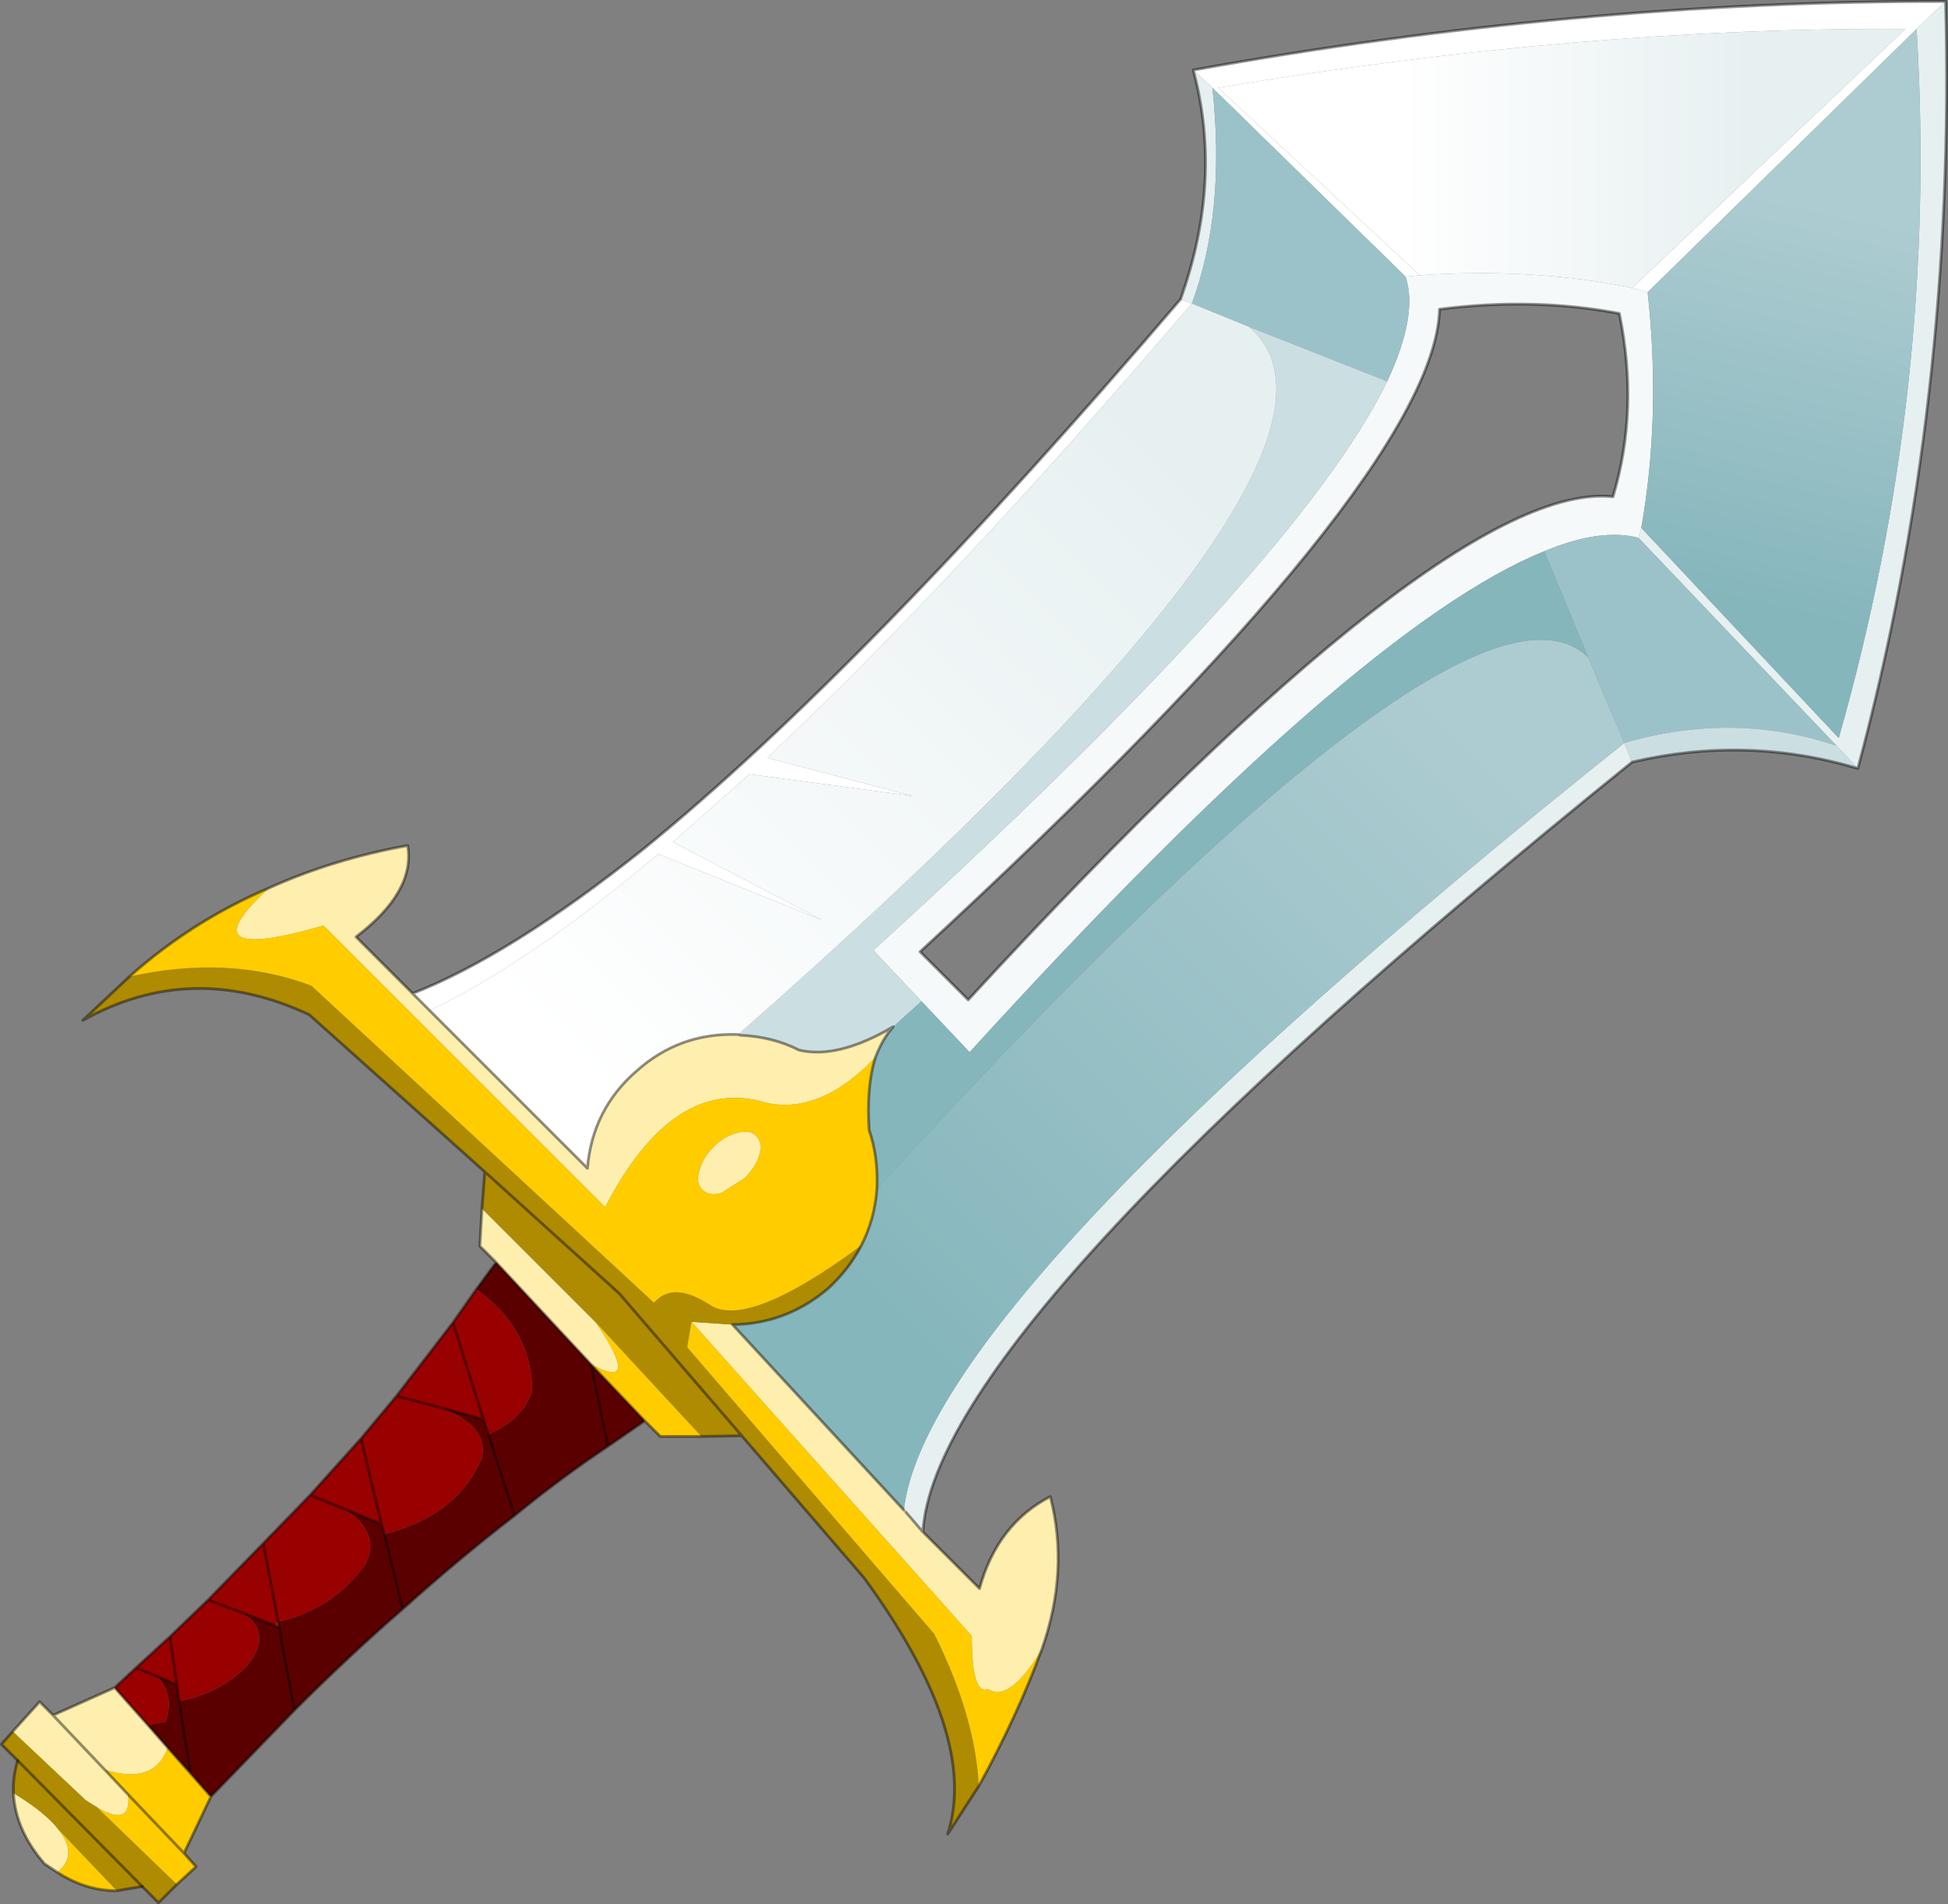 <svg viewBox="0 0 137.62 134.55" xmlns="http://www.w3.org/2000/svg" xmlns:xlink="http://www.w3.org/1999/xlink"><rect x="0" y="0" width="137.62" height="134.55" fill="#808080" stroke="none"/><use width="137.6" height="134.55" xlink:href="#a"/><defs><linearGradient id="b" x1="-819.2" x2="819.2" gradientTransform="rotate(134.99 93.84 148.328) scale(.037 .011)" gradientUnits="userSpaceOnUse"><stop stop-color="#e7f0f1" offset="0"/><stop stop-color="#fff" offset="1"/></linearGradient><linearGradient id="c" x1="-819.2" x2="819.2" gradientTransform="matrix(-.015 0 0 -.011 315.3 144.8)" gradientUnits="userSpaceOnUse"><stop stop-color="#e7f0f1" offset="0"/><stop stop-color="#fff" offset="1"/></linearGradient><linearGradient id="d" x1="-819.2" x2="819.2" gradientTransform="matrix(-.005 .017 -.013 -.003 329.4 162.1)" gradientUnits="userSpaceOnUse"><stop stop-color="#adccd1" offset="0"/><stop stop-color="#85b6bc" offset="1"/></linearGradient><linearGradient id="e" x1="-819.2" x2="819.2" gradientTransform="rotate(135.072 101.338 163.23) scale(.036 .011)" gradientUnits="userSpaceOnUse"><stop stop-color="#adccd1" offset="0"/><stop stop-color="#85b6bc" offset="1"/></linearGradient><g id="a"><path d="m341.6 133.7-2.05 1.95-19 18.6-1.1-.3 19.3-18.3q-22.65-.15-48.55 4.15l14.25 13.25-1 .1-13.65-13.35-1.35-1.25q27.1-4.9 53.15-4.85m-53.25 21.35q-16.85 19.75-30 32.1l10.3 2.7-11.55-1.55-5.4 4.8 10.5 5.5-11.55-4.65q-9.1 7.7-16.15 11.05l-1.2-1.2q6.9-2.7 16.3-10.2 15.55-12.65 37.95-38.85l.8.3" fill="#fff" fill-rule="evenodd" transform="translate(-204.15 -133.6)"/><path d="m339.55 135.65 2.05-1.95q.75 28.25-6.2 54.2l-1.5-1.6-14-14.7.2-.7 13.95 14.85q7.05-24.75 5.5-50.1m-51.1 2.9 1.35 1.25q.95 8.75-1.45 15.25l-.8-.3q3-8.4.9-16.2m30.45 47.55.55 1.35q-49.25 39.75-50.1 54.4l-1.2-1.4-.15-.15q1.7-14.9 50.9-54.2" fill="#e7f0f1" fill-rule="evenodd" transform="translate(-204.15 -133.6)"/><path d="m303.45 153.15 1-.1q7.95-.55 15 .9l1.1.3q.95 8.75-.45 16.65l-.2.7q-2.7-.7-6.65.95-13.25 5.35-40.6 35.4l-6.8-7.2q30.1-27.4 36.3-40.2 2.2-4.7 1.3-7.4m14.65 15.55q1.85-6.15.45-12.95-6.05-1.15-12.7-.3-.35 11.85-36.7 45.4l3.4 3.4q33.9-36.8 45.55-35.55" fill="#f6f9fa" fill-rule="evenodd" transform="translate(-204.15 -133.6)"/><path d="m289.8 139.8 13.65 13.35q.9 2.7-1.3 7.4l-9.75-3.85-4.05-1.65q2.4-6.5 1.45-15.25m30.1 31.8 14 14.7q-7.25-2.45-15-.2l-2.55-6.05-3.1-7.5q3.95-1.65 6.65-.95" fill="#9bc2c8" fill-rule="evenodd" transform="translate(-204.15 -133.6)"/><path d="m333.9 186.3 1.5 1.6q-7.85-2.35-15.95-.45l-.55-1.35q7.75-2.25 15 .2m-77.6 20.4q46.55-40.95 36.1-50l9.75 3.85q-6.2 12.8-36.3 40.2l3.4 3.6-2 1.8q-3.9 2.3-6.65 1.65-1.85-.95-4.15-1.05l-.15-.05" fill="#cbdfe2" fill-rule="evenodd" transform="translate(-204.15 -133.6)"/><path d="M234.5 205q7.05-3.35 16.15-11.05l11.55 4.65-10.5-5.5 5.4-4.8 11.55 1.55-10.3-2.7q13.15-12.35 30-32.1l4.05 1.65q10.45 9.05-36.1 50-4.15-.15-7.2 2.6-3.1 2.7-3.45 6.85L234.5 205" fill="url(#b)" fill-rule="evenodd" transform="translate(-204.15 -133.6)"/><path d="M304.45 153.05 290.2 139.8q25.9-4.3 48.55-4.15l-19.3 18.3q-7.05-1.45-15-.9" fill="url(#c)" fill-rule="evenodd" transform="translate(-204.15 -133.6)"/><path d="m320.55 154.25 19-18.6q1.55 25.35-5.5 50.1L320.1 170.9q1.4-7.9.45-16.65" fill="url(#d)" fill-rule="evenodd" transform="translate(-204.15 -133.6)"/><path d="M318.9 186.1q-49.2 39.3-50.9 54.2l-12.1-13.1q3.85-.05 6.8-2.6 1.45-1.35 2.3-3 .95-1.85 1.1-4 41.85-45.75 50.25-37.55l2.55 6.05" fill="url(#e)" fill-rule="evenodd" transform="translate(-204.15 -133.6)"/><path d="m269.25 204.35 3.4 3.6q27.35-30.05 40.6-35.4l3.1 7.5q-8.4-8.2-50.25 37.55.1-2.3-.55-4.15-.2-3.1.45-5.15.5-1.3 1.25-2.15l2-1.8" fill="#85b6bc" fill-rule="evenodd" transform="translate(-204.15 -133.6)"/><path d="m234.5 205 11.15 11.15q.35-4.15 3.45-6.85 3.05-2.75 7.2-2.6l.15.05q2.3.1 4.15 1.05 2.75.65 6.65-1.65-.75.85-1.25 2.15-4.2 4.4-8.35 3.05-6.15-1.35-10.75 7.55L227 199q-9.85 2.85-3.85-2.65 4.55-2.05 9.8-3 .55 3.25-3.65 6.45l5.2 5.2m33.5 35.3.15.15 1.2 1.4 4 4q1.25-4.55 5-6.5 1.35 5.25-.6 10.8-2.3 3.8-3.8 2.8-1.15.45-1.15-3.75L253 227l2.9.2 12.1 13.1m-28.8-17.5-1.15-1.15.15-2.65 8.05 8.05q3.3 4.9-.35 2.95l-6.7-7.2m18.6-7.6q-.25.85-1.05 1.65l-1.65 1.05q-.85.25-1.35-.25-.45-.45-.2-1.3.25-.95 1-1.7.8-.8 1.7-1 .85-.25 1.3.2.5.5.25 1.35m-49.6 50.7-.9-.6q-2.05-2.35-2.2-5 2.3 1.4 3.2 2.6 1.4 1.8-.1 3m-3.15-9.95 1.9-2.1.95.95 4.35-1.95 2.35 2.65 1.4 1.6q-.95 2.65-4.45 1.55l1.65 1.75q.25 2.35-2.2.9l-.8-.5-5.15-4.85m6.5 2.7-3.65-3.85 3.65 3.85" fill="#ffefae" fill-rule="evenodd" transform="translate(-204.15 -133.6)"/><path d="M265 221.6q-.85 1.65-2.3 3-2.95 2.55-6.8 2.6l-2.9-.2-.3 1.8 17.45 20.25q2.9 5.8 3.15 10.75l-2.2 3.4q2.25-6.95-5.9-18.1L247.9 225l-9.5-8.6 9.5 8.6 8.65 10.05-2.85.05-7.45-8.05-8.05-8.05.2-2.6-12.4-11.1q-8.3-3.9-16 .4l3.3-3.1q7.05-1.55 12.85.65l24.2 22.4q1.35-1.55 3.95.15 2.65 1.75 10.7-4.2m-48.35 45.15-1.3 1.3-1.15-1.15-1.8.3-4.1-4.3q-.9-1.2-3.2-2.6-.05-1.15.3-2.3l-1.15-1.15.8-.9 5.15 4.85.8.5 5.65 5.45M205.4 258l8.8 8.9-8.8-8.9" fill="#ae8b00" fill-rule="evenodd" transform="translate(-204.15 -133.6)"/><path d="M266.1 217.6q-.15 2.15-1.1 4-8.05 5.95-10.7 4.2-2.6-1.7-3.95-.15l-24.2-22.4q-5.8-2.2-12.85-.65 4.45-3.95 9.85-6.25-6 5.5 3.85 2.65l19.9 19.9q4.6-8.9 10.75-7.55 4.15 1.35 8.35-3.05-.65 2.05-.45 5.15.65 1.85.55 4.15m7.2 42.2q-.25-4.95-3.15-10.75L252.7 228.8l.3-1.8 19.8 22.2q0 4.2 1.15 3.75 1.5 1 3.8-2.8-1.75 4.75-4.45 9.65m-15.5-44.6q.25-.85-.25-1.35-.45-.45-1.3-.2-.9.2-1.7 1-.75.75-1 1.7-.25.85.2 1.3.5.5 1.35.25l1.65-1.05q.8-.8 1.05-1.65m-4.1 19.9h-2.9l-1.1-1.1-3.8-4q3.65 1.95.35-2.95l7.45 8.05m-34.65 25.45-1.9 4 .85.95-1.35 1.25-5.65-5.45q2.45 1.45 2.2-.9l-1.65-1.75q3.5 1.1 4.45-1.55l1.6 1.8 1.45 1.65m-6.65 6.65q-2.2 0-4.2-1.3 1.5-1.2.1-3l4.1 4.3m4.75-2.65-3.95-4.15 3.95 4.15" fill="#fc0" fill-rule="evenodd" transform="translate(-204.15 -133.6)"/><path d="m212.25 252.85 1.5-1.4 2.4-2.2 2.7-2.6 3.9-4 3.3-3.4 3.6-4 2.5-3 4-5.2 1.65-2.35q3.9 2.8 3.95 7.15-.6 2-3.1 3.1l-.35-1.05-3.05-.85q3.45 1.35 2.95 3.55-1.7 4.1-6.9 5.4l-.2-.7-1.45-6.05 1.45 6.05-2.55-1.05q2.55 1.75 1.4 3.9-2.25 3.15-6.15 4.05l-.25.25-2.3-.9q2.2 1.4.4 3.7-1.9 2-4.85 2.55l-.15-1.15-1.4-.6q1.25 1.35.6 3.2l-1.25.25-2.35-2.65m1.5-1.4 1.5.6-1.5-.6m24.55-17.55-2.15-6.85 2.15 6.85m-19.45 12.75 2.4.9-2.4-.9m13.3-14.4 3.1.8-3.1-.8m-9.4 10.4 1.05 5.55-1.05-5.55m3.3-3.4 2.5 1-2.5-1m-9.4 13.4-.5-3.4.5 3.4" fill="#900" fill-rule="evenodd" transform="translate(-204.15 -133.6)"/><path d="m237.8 224.7 1.4-1.9 6.7 7.2 3.8 4-2.6 1.8q-3.3 2.2-6.6 4.9-3.95 3.05-7.9 6.6-3.8 3.3-7.65 7.15l-5.9 6.1-1.45-1.65-.8-5.1.8 5.1-1.6-1.8-1.4-1.6 1.25-.25q.65-1.85-.6-3.2l1.4.6.15 1.15q2.95-.55 4.85-2.55 1.8-2.3-.4-3.7l2.3.9.3.1-.05-.35q3.9-.9 6.15-4.05 1.15-2.15-1.4-3.9l2.55 1.05.2.7q5.2-1.3 6.9-5.4.5-2.2-2.95-3.55l3.05.85.35 1.05q2.5-1.1 3.1-3.1-.05-4.35-3.95-7.15m9.3 11.1-1.2-5.8 1.2 5.8m-14.5 11.5-1.3-5.3 1.3 5.3m7.9-6.6-1.85-5.75 1.85 5.75m-15.55 13.75-1.1-5.9 1.1 5.9" fill="#5b0000" fill-rule="evenodd" transform="translate(-204.15 -133.6)"/><path d="m223.85 248.55-.3-.1.25-.25.05.35" fill="#930" fill-rule="evenodd" transform="translate(-204.15 -133.6)"/><path d="M137.45.1Q111.4.05 84.3 4.95q2.1 7.8-.9 16.2Q61 47.35 45.45 60q-9.4 7.5-16.3 10.2L41.5 82.55q.35-4.15 3.45-6.85 3.05-2.75 7.2-2.6l.15.05q2.3.1 4.15 1.05 2.75.65 6.65-1.65-.75.85-1.25 2.15-.65 2.05-.45 5.15.65 1.85.55 4.15-.15 2.15-1.1 4-.85 1.65-2.3 3-2.95 2.55-6.8 2.6l12.1 13.1m67.4-52.4q6.95-25.95 6.2-54.2M64 106.85l1.2 1.4q.85-14.65 50.1-54.4 8.1-1.9 15.95.45M29.15 70.2l-4-4q4.2-3.2 3.65-6.45-5.25.95-9.8 3-5.4 2.3-9.85 6.25l-3.3 3.1q7.7-4.3 16-.4l12.4 11.1 9.5 8.6 17.3 20.1q8.15 11.15 5.9 18.1l2.2-3.4M8.1 119.25l1.5-1.4 2.4-2.2 2.7-2.6 3.9-4 3.3-3.4 3.6-4 2.5-3 4-5.2 1.65-2.35 1.4-1.9-1.15-1.15.15-2.65.2-2.6m30.95 25.45 4 4q1.25-4.55 5-6.5 1.35 5.25-.6 10.8-1.75 4.75-4.45 9.65m-19.6-24.7 2.85-.05m-6.85-1.05 1.1 1.1h2.9m-7.8-5.1 3.8 4-2.6 1.8q-3.3 2.2-6.6 4.9-3.95 3.05-7.9 6.6-3.8 3.3-7.65 7.15l-5.9 6.1-1.9 4 .85.95-1.35 1.25-1.3 1.3-1.15-1.15-8.8-8.9-1.15-1.15.8-.9 1.9-2.1.95.95 4.35-1.95 2.35 2.65 1.4 1.6 1.6 1.8 1.45 1.65m-3.8-8.5-1.5-.6m24.9-16.5-.35-1.05-3.05-.85-3.1-.8m-.85 9.75 1.3 5.3m13.3-17.3 1.2 5.8m-8.45-.85 1.85 5.75m-10.85-5.45 1.45 6.05.2.7M32 93.45l2.15 6.85m.9-11.1 6.7 7.2M17.1 113.95l-2.4-.9m4.7 1.8-2.3-.9m-4.45 6.25.8 5.1m6.25-10.35-.3-.1m.25-.25-1.05-5.55m1.05 5.55.05.35 1.1 5.9m3.6-14.2-2.5-1m-9.25 14.55-.15-1.15-1.4-.6m-3.7 6.6 1.65 1.75 3.95 4.15m-1-15.3.5 3.4m-8.75 2.15 3.65 3.85m19.55-17.35-2.55-1.05" fill="none" stroke="#000" stroke-linecap="round" stroke-linejoin="round" stroke-opacity=".424" stroke-width=".2"/><path d="M113.95 35.1Q102.3 33.85 68.4 70.65l-3.4-3.4q36.35-33.55 36.7-45.4 6.65-.85 12.7.3 1.4 6.8-.45 12.95m-103.9 98.2-1.8.3q-2.2 0-4.2-1.3l-.9-.6q-2.05-2.35-2.2-5-.05-1.15.3-2.3" fill="none" stroke="#000" stroke-linecap="round" stroke-linejoin="round" stroke-opacity=".424" stroke-width=".2"/></g></defs></svg>
